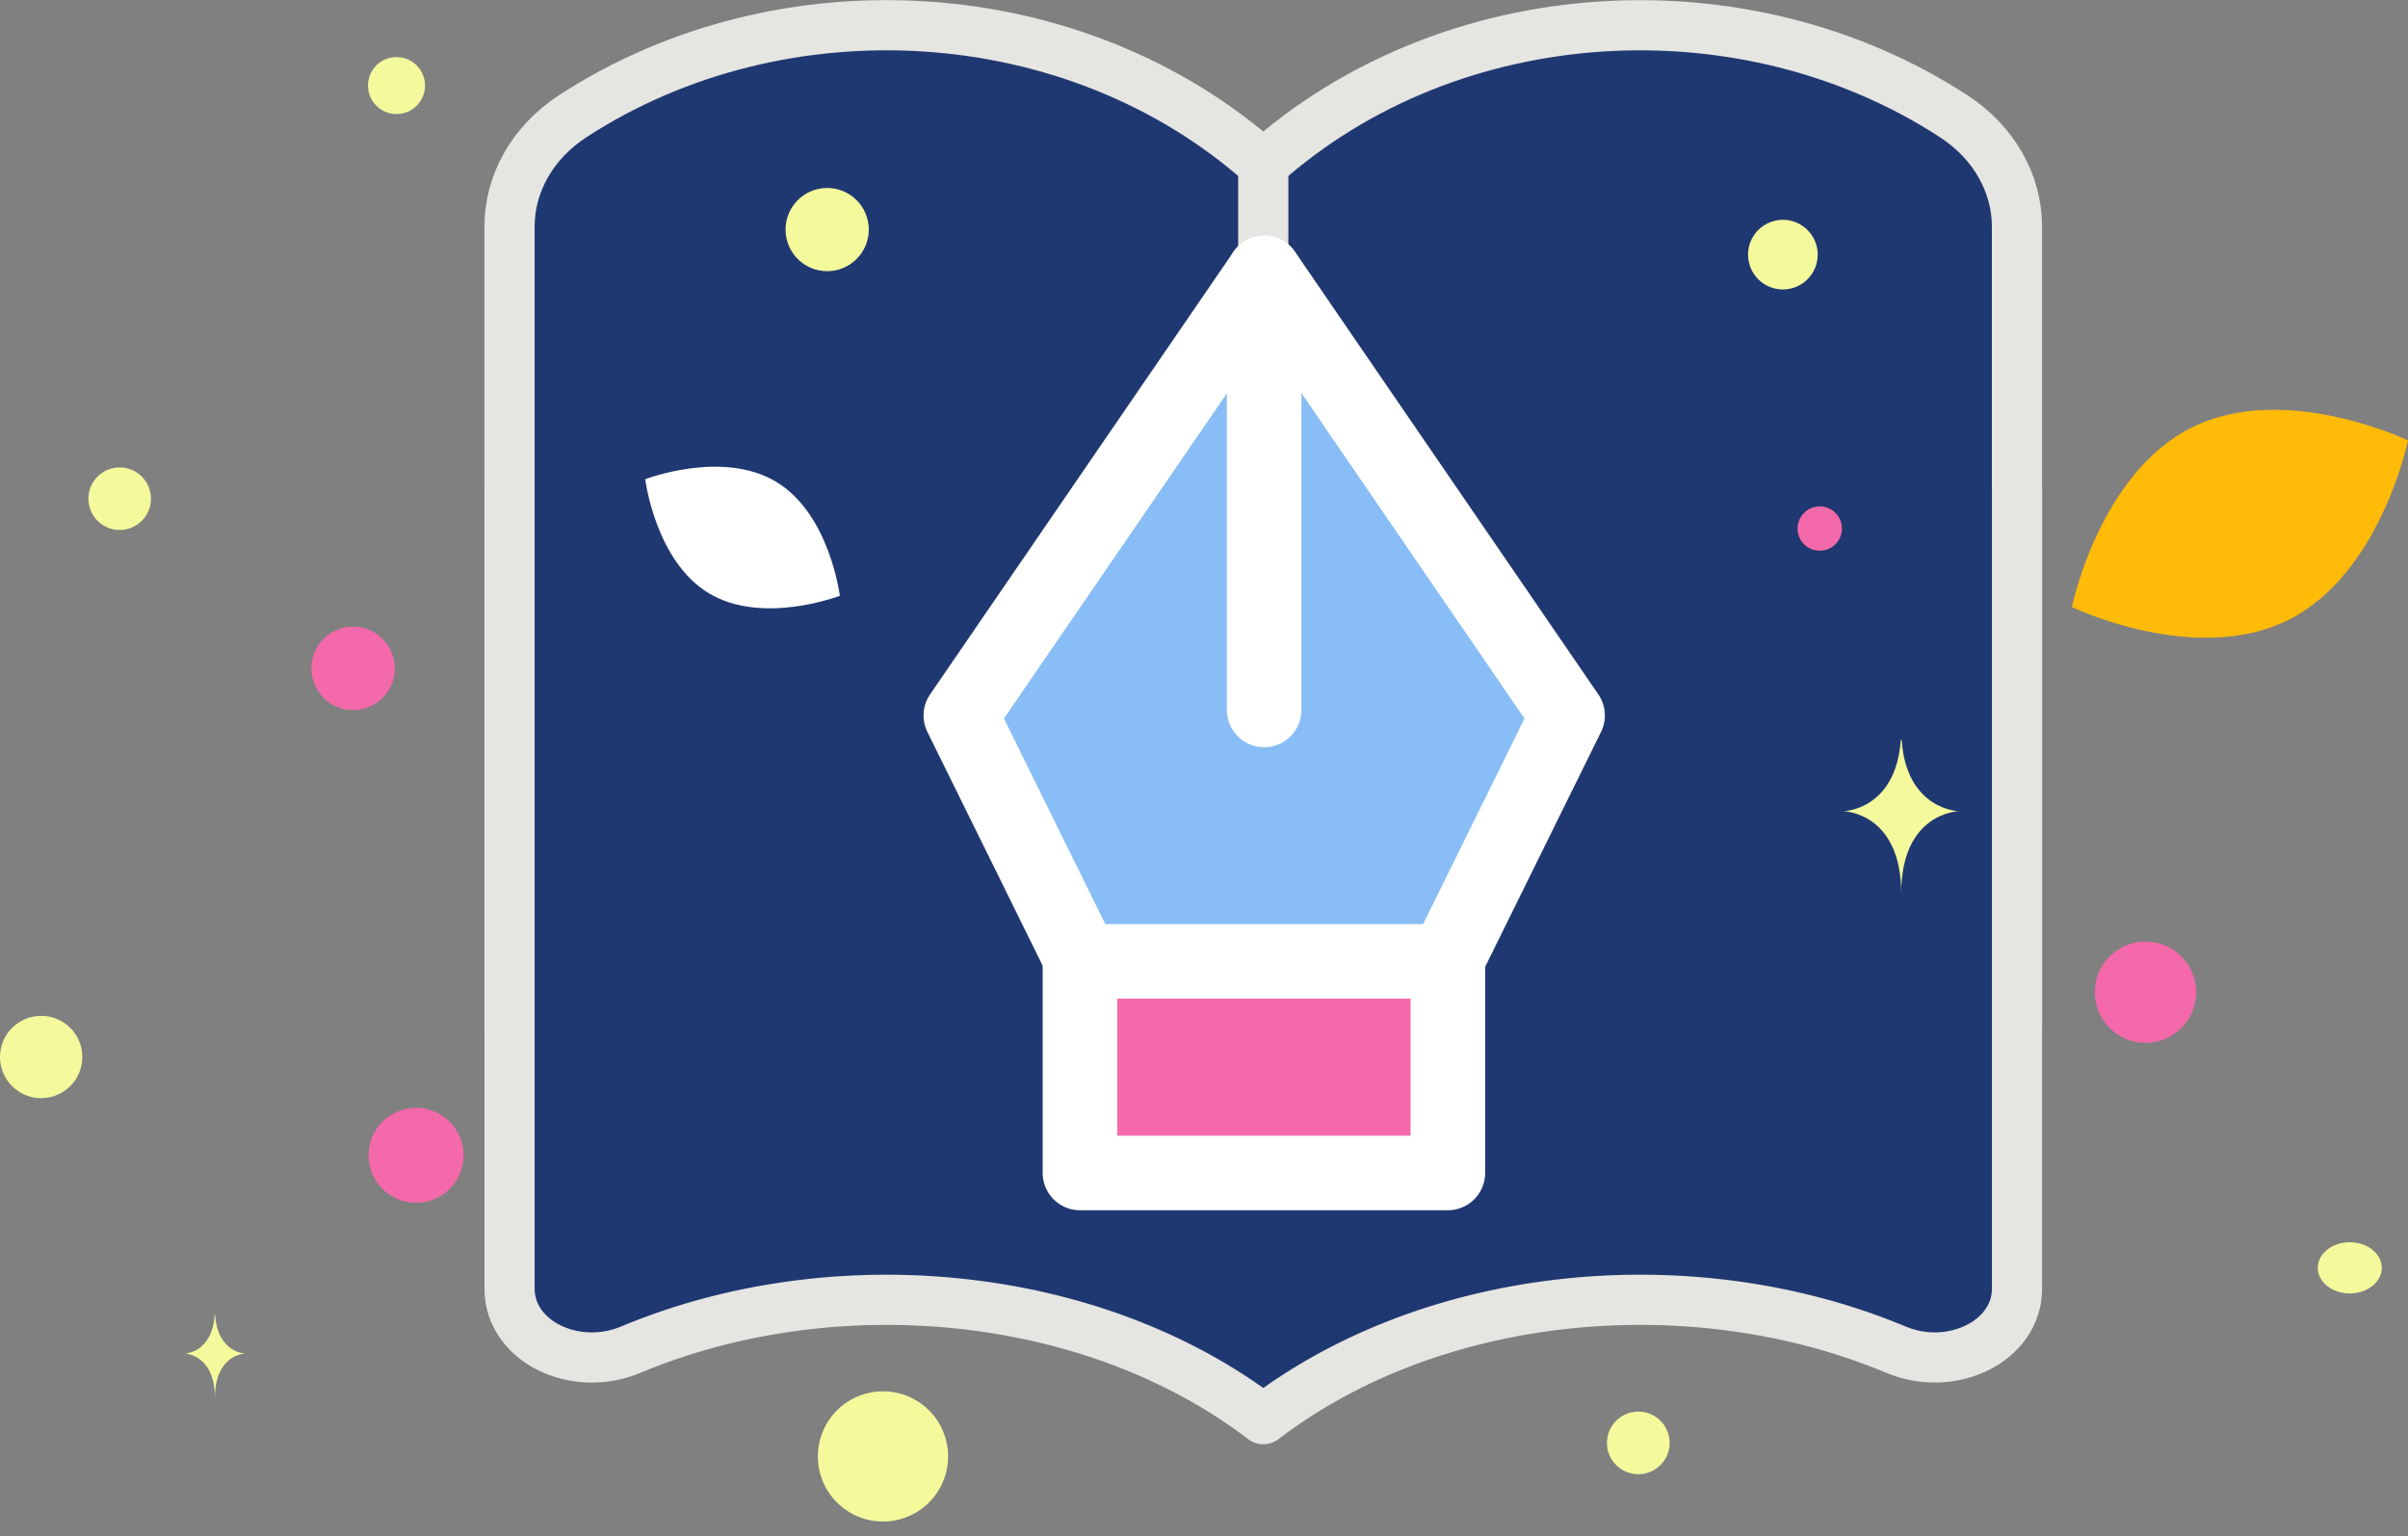 <svg xmlns="http://www.w3.org/2000/svg" width="479.835" height="306.158" viewBox="0 0 479.835 306.158">
  <rect x="0" y="0" width="479.835" height="306.158" fill="#808080" stroke="none"/>
  <g id="Group_39803" data-name="Group 39803" transform="translate(-57.65 -45.248)">
    <path id="Path_698" data-name="Path 698" d="M387.658,300.637c-34.16-26.132-85.775-30.743-126.093-13.834-11.1,4.639-24.1-1.693-24.1-12.156V115.106c0-8.56,4.589-16.768,12.616-21.986C291.62,66.086,350.161,69.3,387.658,102.767c37.5-33.465,96.038-36.68,137.574-9.632,8.027,5.217,12.616,13.425,12.616,21.971V274.632c0,10.464-13,16.81-24.1,12.157-40.318-16.895-91.933-12.284-126.093,13.848h0Z" transform="translate(-78.281 -24.724)" fill="#203871" stroke="#e5e5e1" stroke-linecap="round" stroke-linejoin="round" stroke-width="10"/>
    <path id="Path_699" data-name="Path 699" d="M237.468,180.894V340.361c0,10.459,13,16.788,24.1,12.151,40.318-16.9,91.933-12.292,126.093,13.828,34.16-26.12,85.775-30.729,126.093-13.842,11.1,4.652,24.1-1.691,24.1-12.151V180.894M387.658,314.161V116.023" transform="translate(-78.281 -38.247)" fill="#203871" stroke="#e5e5e1" stroke-linecap="round" stroke-linejoin="round" stroke-width="10"/>
    <path id="Path_700" data-name="Path 700" d="M468.427,285.693l24.093-48.855L432.076,148.63l-60.46,88.207,24.092,48.855" transform="translate(-122.503 -48.996)" fill="#f469a9" fill-rule="evenodd"/>
    <path id="Path_701" data-name="Path 701" d="M468.427,285.693l24.093-48.855L432.076,148.63l-60.46,88.207,24.092,48.855" transform="translate(-122.503 -48.996)" fill="#88bef5" stroke="#fff" stroke-linecap="round" stroke-linejoin="round" stroke-width="14.86"/>
    <path id="Path_702" data-name="Path 702" d="M407.028,353.326h73.308V395.5H407.028Z" transform="translate(-134.176 -116.474)" fill="#f469a9" stroke="#fff" stroke-linecap="round" stroke-linejoin="round" stroke-width="14.86" fill-rule="evenodd"/>
    <path id="Path_703" data-name="Path 703" d="M461.779,235.741V148.63" transform="translate(-152.225 -48.996)" fill="#88bef5" stroke="#fff" stroke-linecap="round" stroke-linejoin="round" stroke-width="14.86"/>
    <path id="Path_704" data-name="Path 704" d="M744.915,231.275c-18.49,9.172-43.032-2.621-43.032-2.621s5.455-26.66,23.954-35.82,43.022,2.609,43.022,2.609S763.405,222.1,744.915,231.275Z" transform="translate(-231.375 -62.415)" fill="#ffbb08"/>
    <path id="Path_705" data-name="Path 705" d="M290.512,231.5c10.706,6.416,26.064.485,26.064.485s-2.008-16.331-12.72-22.74-26.057-.493-26.057-.493S279.807,225.086,290.512,231.5Z" transform="translate(-91.576 -67.994)" fill="#fff"/>
    <circle id="Ellipse_1571" data-name="Ellipse 1571" cx="10.096" cy="10.096" r="10.096" transform="translate(495.272 253.094) rotate(180)" fill="#f469a9"/>
    <circle id="Ellipse_1572" data-name="Ellipse 1572" cx="8.311" cy="8.311" r="8.311" transform="translate(136.323 186.768) rotate(180)" fill="#f469a9"/>
    <circle id="Ellipse_1573" data-name="Ellipse 1573" cx="9.465" cy="9.465" r="9.465" transform="translate(150.023 284.978) rotate(180)" fill="#f469a9"/>
    <circle id="Ellipse_1574" data-name="Ellipse 1574" cx="4.417" cy="4.417" r="4.417" transform="translate(424.684 155.007) rotate(180)" fill="#f469a9"/>
    <circle id="Ellipse_1575" data-name="Ellipse 1575" cx="5.679" cy="5.679" r="5.679" transform="translate(142.341 67.981) rotate(180)" fill="#f4fa9c"/>
    <circle id="Ellipse_1576" data-name="Ellipse 1576" cx="8.203" cy="8.203" r="8.203" transform="translate(74.056 264.116) rotate(180)" fill="#f4fa9c"/>
    <circle id="Ellipse_1577" data-name="Ellipse 1577" cx="6.243" cy="6.243" r="6.243" transform="translate(390.354 339.072) rotate(180)" fill="#f4fa9c"/>
    <circle id="Ellipse_1578" data-name="Ellipse 1578" cx="6.941" cy="6.941" r="6.941" transform="translate(419.86 102.94) rotate(180)" fill="#f4fa9c"/>
    <circle id="Ellipse_1579" data-name="Ellipse 1579" cx="6.233" cy="6.233" r="6.233" transform="matrix(0.259, 0.966, -0.966, 0.259, 85.909, 137.006)" fill="#f4fa9c"/>
    <circle id="Ellipse_1580" data-name="Ellipse 1580" cx="8.292" cy="8.292" r="8.292" transform="translate(230.77 99.296) rotate(180)" fill="#f4fa9c"/>
    <ellipse id="Ellipse_1581" data-name="Ellipse 1581" cx="6.378" cy="5.103" rx="6.378" ry="5.103" transform="translate(532.259 303.042) rotate(180)" fill="#f4fa9c"/>
    <circle id="Ellipse_1582" data-name="Ellipse 1582" cx="12.972" cy="12.972" r="12.972" transform="matrix(0.259, 0.966, -0.966, 0.259, 242.772, 319.631)" fill="#f4fa9c"/>
    <path id="Path_706" data-name="Path 706" d="M482.869,287.477h.166c.988,14,11.4,14.215,11.4,14.215s-11.481.224-11.481,16.4c0-16.177-11.481-16.4-11.481-16.4s10.407-.216,11.4-14.215ZM146.885,402.069h.087c.517,7.6,5.96,7.718,5.96,7.718s-6,.122-6,8.9c0-8.782-6-8.9-6-8.9s5.441-.117,5.958-7.718Z" transform="translate(-46.456 -94.766)" fill="#f4fa9c"/>
  </g>
</svg>
